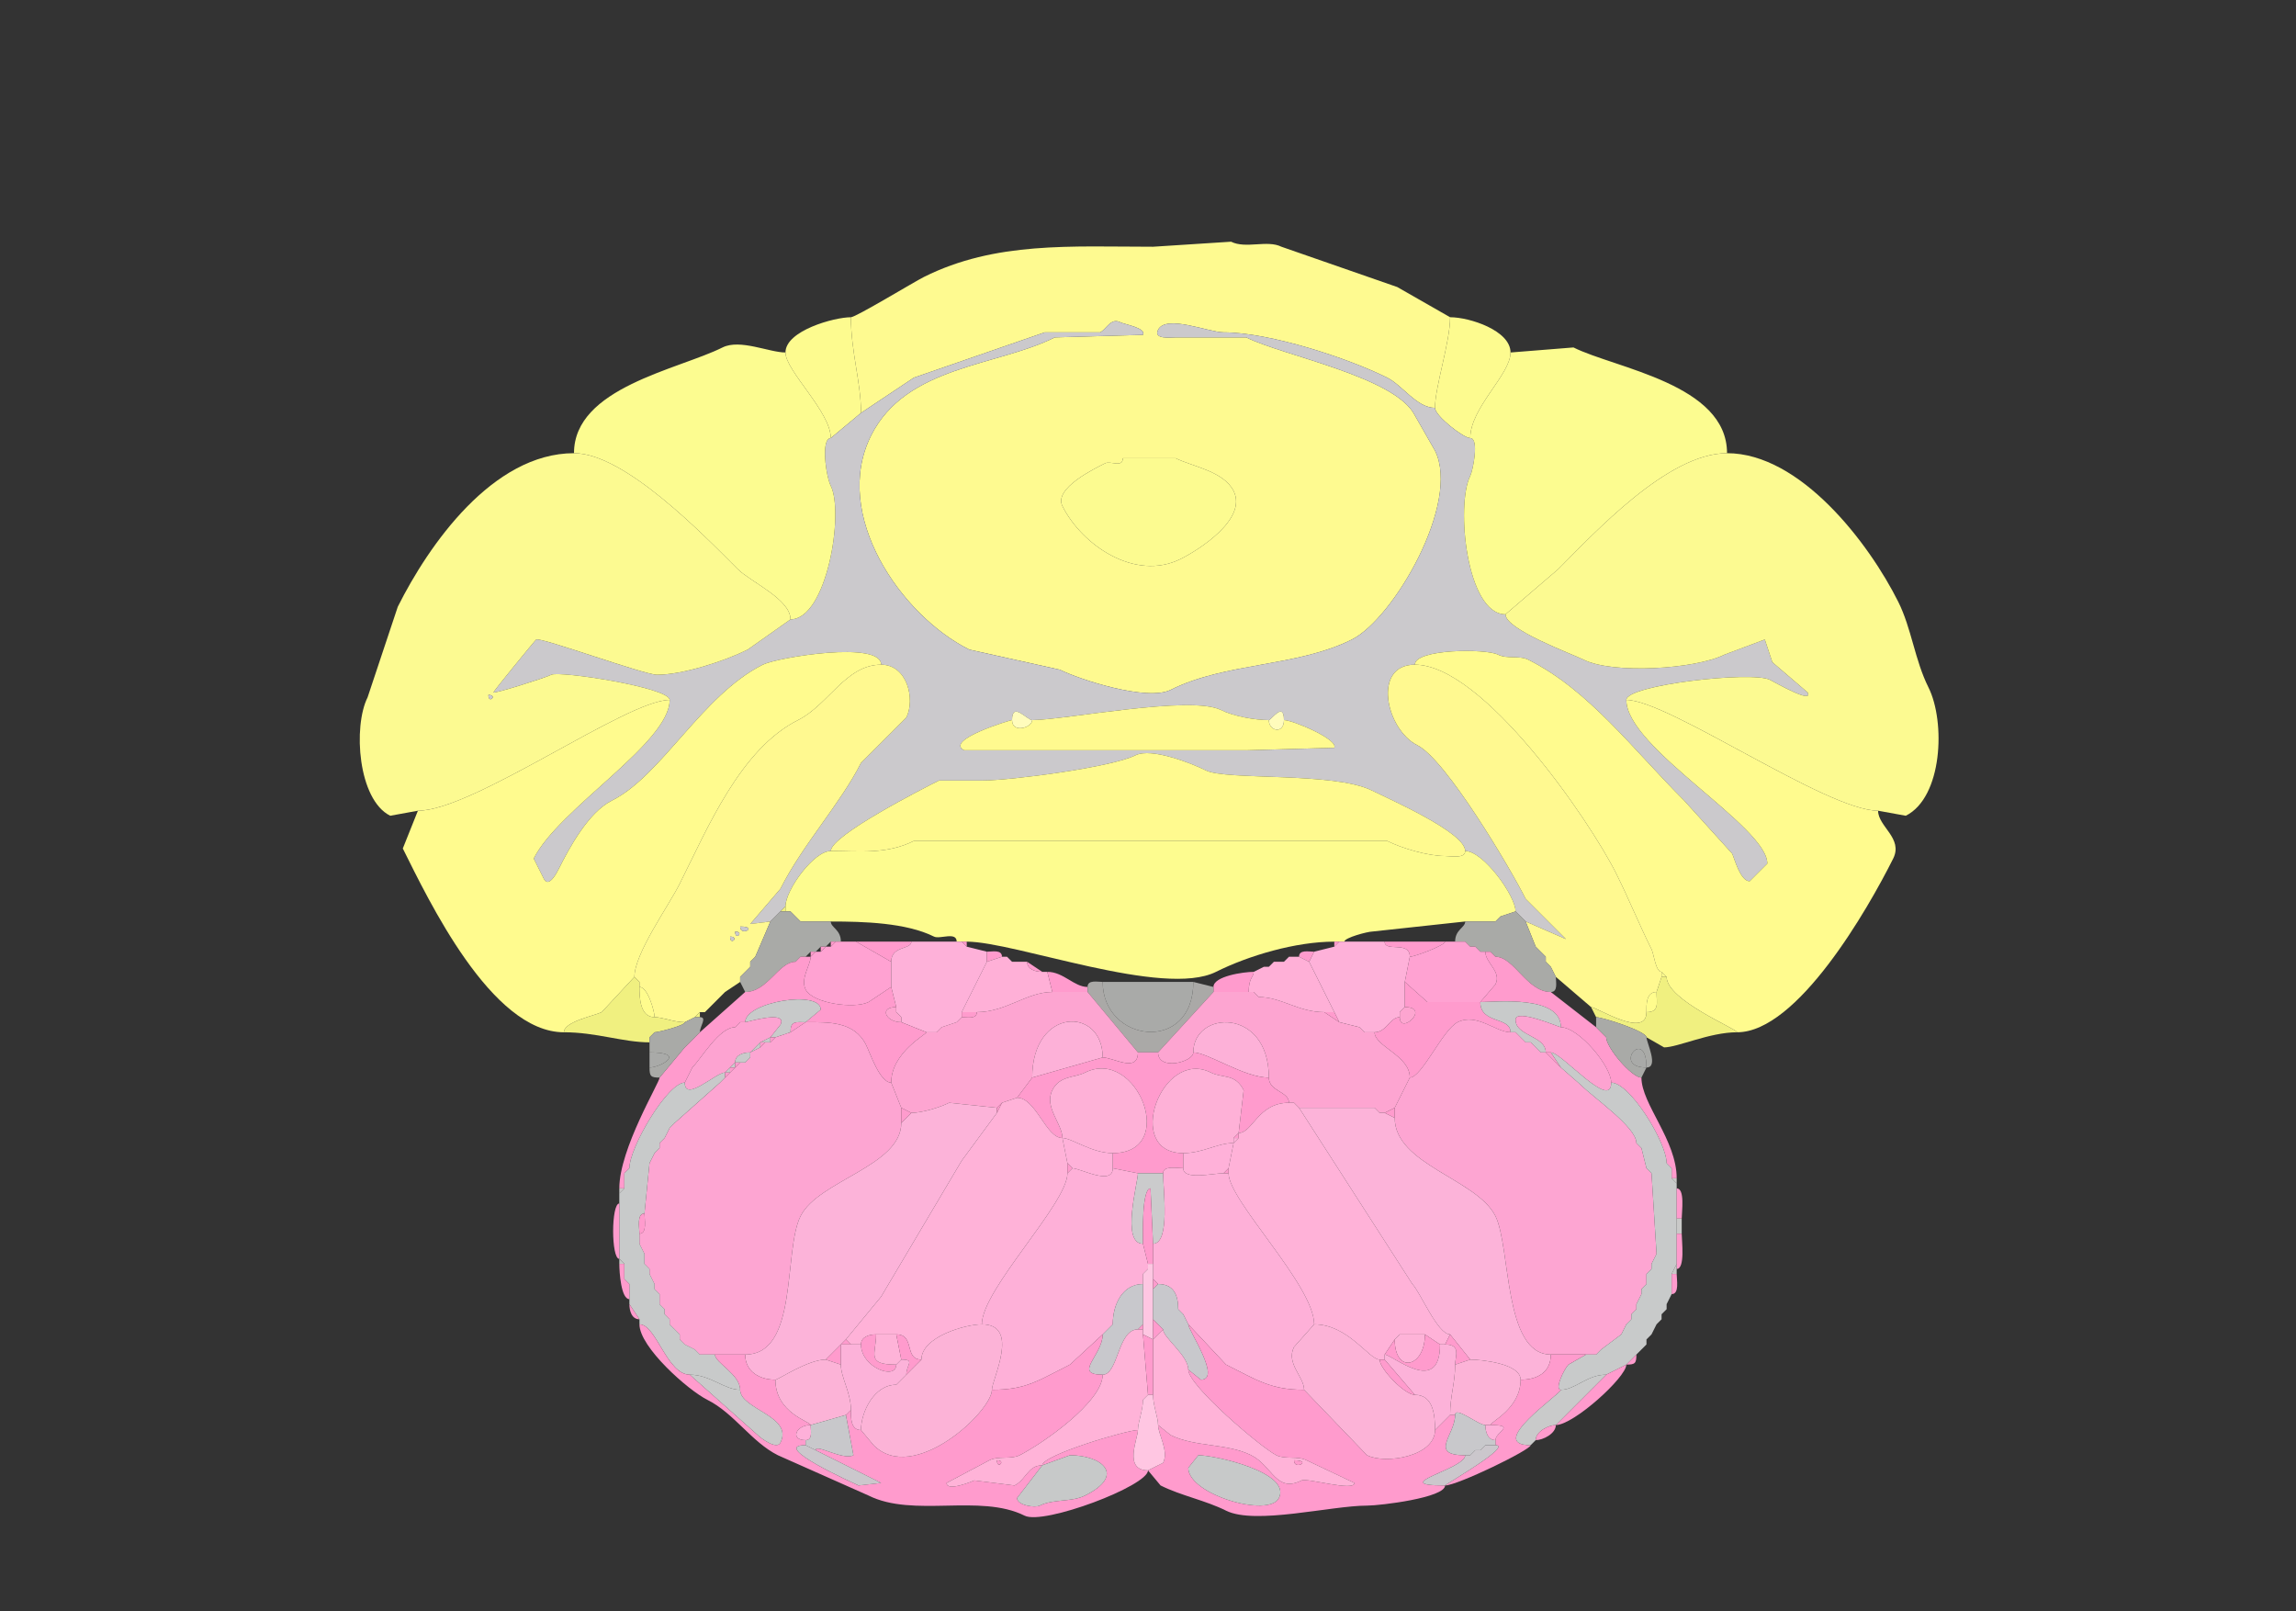 <svg xmlns="http://www.w3.org/2000/svg" viewBox="0 0 456 320"><rect x="0" y="0" width="456" height="320" fill="#333333" stroke="none"/><path fill="#FEFA90" id="DEC" fill-rule="evenodd" d="M223 91c0 1.951-2.454.477-3.5 1-2.059 1.03-10.263 4.974-8.5 8.5 3.87 7.74 14.435 15.033 23.5 10.5 3.489-1.745 13.308-7.884 10.5-13.5-1.966-3.933-8.233-4.867-11.5-6.5H223m62-10c-3.616 0-6.423-4.462-9.5-6-7.762-3.881-23.394-9-32.5-9-2.93 0-11.437-3.625-13-.5-.983 1.965 2.589 1.5 3.5 1.5h14c7.3 3.65 29.667 7.834 33.5 15.5l4 7c5.151 10.303-8.234 33.367-16.5 37.5-11 5.5-25.016 4.508-36 10-4.675 2.338-18.154-2.077-22-4l-18-4c-13.609-6.804-27.354-26.793-19.5-42.5 6.946-13.892 24.958-13.729 36.5-19.5l17.5-.5c.69-1.38-3.614-2.057-4.5-2.5-1.905-.953-2.717 1.359-4 2h-11l-26 9-10.5 7c0-6.192-2-12.044-2-19 .973 0 12.55-7.025 14.5-8 14.169-7.084 29.221-6 45.5-6l15.5-1c2.922 1.461 7.188-.406 10 1l23 8 10.5 6c0 4.998-3 13.758-3 18Z"/><path fill="#FDFB8F" id="SIM" d="m171 82-6 5c0-5.23-9-13.363-9-17 0-4.334 9.688-7 13-7 0 6.956 2 12.808 2 19ZM285 81c0 1.59 5.662 6 7 6 0-6.072 8-12.587 8-17 0-4.352-8.103-7-12-7 0 4.998-3 13.758-3 18Z"/><path fill="#CBC9CC" id="arb" fill-rule="evenodd" d="m301 181 2 2 8 3.5-8-8c-3.161-6.322-15.872-27.686-21.5-30.5-6.259-3.13-9.009-16-.5-16 0-3.147 14.082-3.209 16.5-2 1.839.92 4.266.133 6 1 12.029 6.014 20.645 17.645 31 28l9.5 10.5c.491.983 1.615 5.5 3.5 5.5l3.5-3.5c0-7.447-28-22.931-28-32.5 0-2.993 24.95-5.775 28.5-4 1.006.503 8.719 4.938 7.5 2.5l-7-6-1.5-4.5-8 3c-5.82 2.91-22.195 3.903-28 1-2.251-1.126-15.5-5.968-15.5-9-7.742 0-9.904-21.691-7-27.5.548-1.096 1.818-7.5 0-7.5-1.338 0-7-4.41-7-6-3.616 0-6.423-4.462-9.5-6-7.762-3.881-23.394-9-32.5-9-2.93 0-11.437-3.625-13-.5-.983 1.965 2.589 1.5 3.5 1.5h14c7.3 3.65 29.667 7.834 33.5 15.5l4 7c5.151 10.303-8.234 33.367-16.5 37.5-11 5.5-25.016 4.508-36 10-4.675 2.338-18.154-2.077-22-4l-18-4c-13.609-6.804-27.354-26.793-19.5-42.5 6.946-13.892 24.958-13.729 36.5-19.5l17.5-.5c.69-1.38-3.614-2.057-4.5-2.5-1.905-.953-2.717 1.359-4 2h-11l-26 9-10.5 7-6 5c-2.008 0-.971 7.558 0 9.5 2.663 5.326-.775 26.5-8 26.5l-8.5 6c-4.507 2.254-12.852 5-18 5-2.59 0-23.032-7.484-24-7-.181.091-8.5 10.268-8.5 10.5 0 .354 10.191-2.845 11.5-3.5 1.646-.823 23.5 2.543 23.5 5 0 8.571-22.019 21.537-27 31.5l2 4c.996 1.991 2.656-1.312 3-2 2.048-4.096 5.867-11.184 10.5-13.5 9.968-4.984 17.916-20.958 30-27 2.931-1.465 23.5-4.828 23.5 0 5.195 0 6.813 6.874 5 10.5l-9 9c-3.957 7.913-11.682 16.364-16 25l-6 7 4-.5 2-2 1-1c0-3.252 5.612-11 9-11 0-3.092 18.497-12.499 21.5-14h8.5c5.832 0 25.759-2.629 30.5-5 3.228-1.614 11.407 1.703 14 3 4.032 2.016 25.498.249 33 4 3.396 1.698 18.5 8.297 18.5 12 3.581 0 10 8.888 10 12m-49-38c.476 0 3-3.803 3 0 1.73 0 10.833 3.834 10 5.5l-17.5.5h-56c-4.033-2.016 9.144-6 9.5-6 0-3.781 2.995 0 4 0 6.41 0 31.479-5.01 37.5-2 2.451 1.225 6.684 2 9.5 2Z"/><path fill="#FCFC90" id="ANcr1" d="M114 90c10.068 0 25.692 16.192 32.5 23 2.559 2.559 10.5 5.994 10.5 10 7.225 0 10.663-21.174 8-26.5-.971-1.942-2.008-9.5 0-9.5 0-5.23-9-13.363-9-17-3.202 0-9.03-2.735-12.5-1-8.807 4.403-29.5 7.97-29.5 21ZM343 90c-11.765 0-26.297 15.797-33.5 23l-10.5 9c-7.742 0-9.904-21.691-7-27.5.548-1.096 1.818-7.5 0-7.5 0-6.072 8-12.587 8-17l12.5-1c8.299 4.15 30.5 7.262 30.5 21Z"/><path fill="#FCFA91" id="ANcr2" fill-rule="evenodd" d="M97 138c0 1.93 1.93 0 0 0m36 1c-8.568 0-38.946 22-50 22l-5.5 1c-6.425-3.213-7.394-17.713-4.5-23.5l6-18C85.141 108.217 97.852 90 114 90c10.068 0 25.692 16.192 32.5 23 2.559 2.559 10.5 5.994 10.5 10l-8.5 6c-4.507 2.254-12.852 5-18 5-2.59 0-23.032-7.484-24-7-.181.091-8.5 10.268-8.5 10.5 0 .354 10.191-2.845 11.5-3.5 1.646-.823 23.5 2.543 23.5 5Z"/><path fill="#FCFA91" id="ANcr2" d="M323 139c8.322 0 39.766 22 50 22l5.5 1c7.309-3.654 7.927-18.647 4.5-25.5-2.706-5.412-3.353-11.705-6-17-5.841-11.682-19.442-29.5-34-29.5-11.765 0-26.297 15.797-33.5 23l-10.5 9c0 3.032 13.249 7.874 15.5 9 5.805 2.903 22.18 1.91 28-1l8-3 1.5 4.5 7 6c1.219 2.438-6.494-1.997-7.5-2.5-3.55-1.775-28.5 1.007-28.5 4Z"/><path fill="#FCFB90" id="CUL4, 5" d="M223 91c0 1.951-2.454.477-3.5 1-2.059 1.03-10.263 4.974-8.5 8.5 3.87 7.74 14.435 15.033 23.5 10.5 3.489-1.745 13.308-7.884 10.5-13.5-1.966-3.933-8.233-4.867-11.5-6.5H223Z"/><path fill="#FFFB8E" id="PRM" d="m126 194-6.5 7c-1.456.728-7.5 1.87-7.5 4-14.459 0-26.977-26.455-32-36.5l3-7.5c11.054 0 41.432-22 50-22 0 8.571-22.019 21.537-27 31.5l2 4c.996 1.991 2.656-1.312 3-2 2.048-4.096 5.867-11.184 10.5-13.5 9.968-4.984 17.916-20.958 30-27 2.931-1.465 23.5-4.828 23.5 0-7.025 0-10.454 7.977-16.5 11-11.449 5.724-18.023 21.546-23.5 32.5-2.169 4.337-9 13.869-9 18.5ZM331 194c0 4.637 14 10.325 14 11 11.979 0 26.009-24.517 31-34.5 2.022-4.045-3-6.348-3-9.5-10.234 0-41.678-22-50-22 0 9.569 28 25.053 28 32.5l-3.5 3.5c-1.885 0-3.009-4.517-3.5-5.5l-9.5-10.5c-10.355-10.355-18.971-21.986-31-28-1.734-.867-4.161-.08-6-1-2.418-1.209-16.5-1.147-16.5 2 13.427 0 34.583 30.665 40 41.5 2.452 4.904 4.571 10.142 7 15 .465.93.817 4.5 2 4.5l1 1Z"/><path fill="#FFF990" id="COPY" fill-rule="evenodd" d="M145 186c0 1.93 1.93 0 0 0m1-1c0 1.93 1.93 0 0 0m1-1c0 2.091 3.746 0 0 0m-9 18-2 1c-2.124 0-4.436-1-6-1 0-1.146-1.339-6-3-6v-1l-1-1c0-4.631 6.831-14.163 9-18.5 5.477-10.954 12.051-26.776 23.5-32.5 6.046-3.023 9.475-11 16.5-11 5.195 0 6.813 6.874 5 10.5l-9 9c-3.957 7.913-11.682 16.364-16 25l-6 7 4-.5-3 7-1 1v1l-1 1-1 1v1l-3 2-1 1-2 2-1 1h-1l-1 1Z"/><path fill="#FFF990" id="COPY" d="M316 200c1.089 0 11 6.368 11 1 0-1.465-.109-4 2-4l1-3v-1c-1.183 0-1.535-3.57-2-4.5-2.429-4.858-4.548-10.096-7-15-5.417-10.835-26.573-41.5-40-41.5-8.509 0-5.759 12.87.5 16 5.628 2.814 18.339 24.178 21.5 30.5l8 8-8-3.5 2 5 2 2v1l1 1 1 2 7 6Z"/><path fill="#CBC9CC" id="arb" d="M97 138c0 1.93 1.93 0 0 0Z"/><path fill="#FFFCBC" id="FN" d="M201 143c0 2.711 4 1.509 4 0-1.005 0-4-3.781-4 0Z"/><path fill="#FFFA8F" id="UVU" d="M252 143c0 2.197 3 2.868 3 0 1.73 0 10.833 3.834 10 5.5l-17.5.5h-56c-4.033-2.016 9.144-6 9.5-6 0 2.711 4 1.509 4 0 6.41 0 31.479-5.01 37.5-2 2.451 1.225 6.684 2 9.5 2Z"/><path fill="#FFFCBC" id="FN" d="M252 143c.476 0 3-3.803 3 0 0 2.868-3 2.197-3 0Z"/><path fill="#FFFA8F" id="UVU" d="M165 169c5.561 0 11.027.737 16.5-2h94c2.945 1.473 8.122 3 11.5 3 1.145 0 4 .579 4-1 0-3.703-15.104-10.302-18.5-12-7.502-3.751-28.968-1.984-33-4-2.593-1.297-10.772-4.614-14-3-4.741 2.371-24.668 5-30.5 5h-8.5c-3.003 1.501-21.5 10.908-21.5 14Z"/><path fill="#FDFC8F" id="NOD" d="M266 187h1c0-.787 4.678-2 5.5-2l18.5-2h6l1-1 3-1c0-3.112-6.419-12-10-12 0 1.579-2.855 1-4 1-3.378 0-8.555-1.527-11.5-3h-94c-5.473 2.737-10.939 2-16.5 2-3.388 0-9 7.748-9 11v1h1l1 1 1 1h6c6.549 0 14.993.246 20.5 3 1.147.574 4.5-1.064 4.5 1h2c9.637 0 39.061 11.22 49.5 6 6.474-3.237 15.859-6 23.5-6h1Z"/><path fill="#F0F080" id="CB" d="M155 181h1v-1l-1 1Z"/><path fill="#A9AAA7" id="V4r" d="m147 195 1 2c4.466 0 6.629-6 10-6l1-1h1l1-1h1l1-1h1l1-1h2c0-2.424-2-2.76-2-4h-6l-1-1-1-1h-2l-2 2-3 7-1 1v1l-1 1-1 1v1Z"/><path fill="#F0F080" id="CB" d="m157 181 1 1-1-1Z"/><path fill="#A9AAA7" id="V4r" d="M309 194c0 1.048.473 3-1 3-4.747 0-7.276-7-11-7l-1-1h-2l-1-1h-1l-1-1h-2c0-2.424 2-2.76 2-4h6l1-1 3-1 2 2 2 5 2 2v1l1 1 1 2Z"/><path fill="#CBC9CC" id="arb" d="M147 184c0 2.091 3.746 0 0 0ZM146 185c0 1.93 1.93 0 0 0ZM145 186c0 1.93 1.93 0 0 0Z"/><path fill="#FF9BCD" id="MY" d="m166 187-1 1v-1h1Z"/><path fill="#FFA2D2" id="ECU" d="M177 191v5l-4.5 3c-2.809 1.404-11.109.283-12.5-2.5-1.081-2.161 1-4.894 1-6.5l1-1h1l1-1h1l1-1h4l7 4Z"/><path fill="#FF9BCD" id="MY" d="M181 187c0 1.648-4 .756-4 4l-7-4h11Z"/><path fill="#FEB1D9" id="SPIV" d="M184 205h2l1-1 3-1 1-1v-1l5-10v-2l-4-1-1-1h-10c0 1.648-4 .756-4 4v5l1 4v1l1 1v1l5 2Z"/><path fill="#FF9BCD" id="MY" d="M192 187v1l-1-1h1ZM266 187l-1 1v-1h1Z"/><path fill="#FEB1D9" id="SPIV" d="M271 205h2c2.364 0 3.053-3 5-3v-1l1-1v-5l1-5c0-3.232-5-.827-5-3h-9l-1 1-4 1-1 2 5 10 1 2 4 1 1 1Z"/><path fill="#FF9BCD" id="MY" d="M287 187c0 .733-6.022 3-7 3 0-3.232-5-.827-5-3h12Z"/><path fill="#FFA2D2" id="ECU" d="m279 195 4.5 4H294l3-3.5c1.29-2.579-2-4.232-2-6.5h-1l-1-1h-1l-1-1h-4c0 .733-6.022 3-7 3l-1 5Z"/><path fill="#FF9BCD" id="MY" d="m164 188-1 1v-1h1ZM162 189l-1 1v-1h1ZM199 190l-3 1v-2c1.048 0 3-.473 3 1ZM258 190l2 1 1-2c-1.048 0-3-.473-3 1ZM332 234h1c0-7.584-7-14.742-7-20-1.929 0-7-5.971-7-8l-1-1-1-1-9-7c-4.747 0-7.276-7-11-7l-1-1h-1c0 2.268 3.29 3.921 2 6.5l-3 3.5c3.111 0 16-1.431 16 5 3.519 0 10 7.722 10 11 3.723 0 11 11.878 11 16l1 1v2ZM123 236h1v-3l1-1c0-4.151 7.585-17 11-17l1.5-3c1.793-1.793 5.34-8 8.5-8l1-1h1c0-4.034 15-6.471 15-2.5l-3 2.5c4.482 0 9.632-.237 12 4.5.772 1.544 2.732 7.5 5 7.5 0-5.972 7-9.59 7-10l-5-2c-3.044 0-4.513-3-1-3l-1-4-4.5 3c-2.809 1.404-11.109.283-12.5-2.5-1.081-2.161 1-4.894 1-6.5h-2l-1 1c-3.371 0-5.534 6-10 6l-9 8-1 1-1 1-1 1-5 6c0 .973-8 14.137-8 22Z"/><path fill="#FFB0D7" id="MV" d="M191 201h3c5.775 0 9.945-4 15-4l-1-4h-1c-1.238 0-3-.423-3-2h-3l-1-1h-1l-3 1-5 10Z"/><path fill="#FF9BCD" id="MY" d="m200 190 1 1-1-1ZM256 190l-1 1 1-1Z"/><path fill="#FFB0D7" id="MV" d="M263 201h2l-5-10-2-1h-2l-1 1h-2l-1 1h-1l-2 1c0 1.046-1 1.122-1 4h1l1 1c4.484 0 7.836 3 13 3Z"/><path fill="#FF9BCD" id="MY" d="m204 191 3 2c-1.238 0-3-.423-3-2ZM253 191l-1 1 1-1ZM251 192l-2 1 2-1ZM209 197h7v-1c-2.7 0-4.762-3-8-3l1 4ZM241 197h7c0-2.878 1-2.954 1-4-1.93 0-8 .84-8 3v1Z"/><path fill="#FFFC8D" id="PFL" d="M330 194h1l-1-1v1Z"/><path fill="#F0F080" id="CB" d="M129 206v1c-5.251 0-10.54-2-17-2 0-2.13 6.044-3.272 7.5-4l6.5-7 1 1v1c0 1.999.067 6 3 6 1.564 0 3.876 1 6 1 0 .675-5.294 2-6 2l-1 1Z"/><path fill="#FFFC8D" id="PFL" d="m126 194 1 1-1-1Z"/><path fill="#F0F080" id="CB" d="M345 205c-5.492 0-11.794 3-14.5 3l-3.5-2c0-1.195-8.715-4-10-4l-1-2c1.089 0 11 6.368 11 1 2.641 0 2-1.823 2-4l1-3h1c0 4.637 14 10.325 14 11Z"/><path fill="#AAA9A7" id="V4" d="M226 209h4l11-12v-1l-4-1c0 14.354-18 12.093-18 0-1.048 0-3-.473-3 1v1l10 12Z"/><path fill="#A9AAA8" id="chpl" d="M219 195h18c0 14.354-18 12.093-18 0Z"/><path fill="#FF9BCD" id="MY" d="M300 205c-2.926 0-6.701-3.9-10.5-2-2.992 1.496-7.106 11-9.5 11 0-4.384-7-6.191-7-9 2.364 0 3.053-3 5-3 0 3.689 6.244-2 1-2v-5l4.5 4H294c0 4.379 6 2.861 6 6Z"/><path fill="#FFFC8D" id="PFL" d="M127 196c1.661 0 3 4.854 3 6-2.933 0-3-4.001-3-6Z"/><path fill="#F0F080" id="CB" d="m144 197-1 1 1-1Z"/><path fill="#FDA5D1" id="NTS" d="m198 220-9.5-1c-1.892.946-5.372 2-7.5 2l-2-1-2-5c0-5.972 7-9.59 7-10h2l1-1 3-1 1-1c1.048 0 3 .473 3-1 5.775 0 9.945-4 15-4h7l10 12c0 4.132-4.907 1-7 1 0-10.157-14-10.021-14 4l-3 4-3 1-1 1ZM274 221h1l2-1 3-6c0-4.384-7-6.191-7-9h-2l-1-1-4-1-3-2c-5.164 0-8.516-3-13-3l-1-1h-8l-11 12c0 3.722 7 1.922 7 0 0-8.356 15-9.036 15 5 0 2.741 4 2.75 4 5h1l1 1h15l1 1Z"/><path fill="#FF9BCD" id="MY" d="m249 197 1 1-1-1Z"/><path fill="#FFFC8D" id="PFL" d="M329 197c-2.109 0-2 2.535-2 4 2.641 0 2-1.823 2-4Z"/><path fill="#C8CACA" id="sptV" d="M153 206h1l3-1c0-2.293.997-2 3-2l3-2.5c0-3.971-15-1.534-15 2.5.356 0 8.5-2.5 7 .5l-2 2.5ZM306 209h1c0-3.319-6-3.226-6-6.5 0-2.279 8.662 1.5 9 1.5 0-6.431-12.889-5-16-5 0 4.379 6 2.861 6 6h1l2 2h1l2 2Z"/><path fill="#F0F080" id="CB" d="m141 200-1 1 1-1Z"/><path fill="#FDA5D0" id="CU" d="M179 202v1c-3.044 0-4.513-3-1-3v1l1 1Z"/><path fill="#FF9BCD" id="MY" d="m279 200-1 1 1-1Z"/><path fill="#FDA5D0" id="CU" d="M278 201v1c0 3.689 6.244-2 1-2l-1 1Z"/><path fill="#F0F080" id="CB" d="M138 202h1v-1l-1 1Z"/><path fill="#FF9BCD" id="MY" d="m178 201 1 1-1-1ZM194 201c0 1.473-1.952 1-3 1v-1h3ZM265 201l1 2-3-2h2Z"/><path fill="#F0F080" id="CB" d="m138 202-2 1 2-1Z"/><path fill="#A9AAA7" id="V4r" d="M129 212c0 1.747.253 2 2 2l5-6 1-1 1-1 1-1c0-1.238 1.514-3 0-3h-1l-2 1c0 .675-5.294 2-6 2l-1 1v3c7.561 0 2.13 3 0 3Z"/><path fill="#FDA3D1" id="Pa5" d="M144 213c-1.822 0-8 6.02-8 2l1.5-3c1.793-1.793 5.34-8 8.5-8l1-1h1c.356 0 8.5-2.5 7 .5l-2 2.5-2 1-2 2c-1.238 0-3 .423-3 2l-1 1-1 1Z"/><path fill="#FF9BCD" id="MY" d="m191 202-1 1 1-1Z"/><path fill="#FDA3D1" id="Pa5" d="M308 209c2.149 0 12 11.632 12 6 0-3.278-6.481-11-10-11-.338 0-9-3.779-9-1.5 0 3.274 6 3.181 6 6.5h1Z"/><path fill="#A9AAA7" id="V4r" fill-rule="evenodd" d="m327 212-1 2c-1.929 0-7-5.971-7-8l-1-1-1-1v-2c1.285 0 10 2.805 10 4 0 .986 2.515 6 0 6m0 0c0-8.315-7.014 0 0 0Z"/><path fill="#C8CACA" id="sptV" d="m147 203-1 1 1-1Z"/><path fill="#FF9BCD" id="MY" d="M160 203c-2.003 0-3-.293-3 2l3-2Z"/><path fill="#FDA5D2" id="SPVI" d="M142 269h6c10.664 0 7.518-20.537 11-27.5 3.536-7.071 20-9.93 20-18.5v-3l-2-5c-2.268 0-4.228-5.956-5-7.5-2.368-4.737-7.518-4.5-12-4.5l-3 2-3 1-1 1h-1l-1 1-2 1v1l-1 1h-1l-1 1-1 1-1 1-1 1-9 8-1 1-1 2-1 1v1l-1 1-1 2-1 10c0 1.145.579 4-1 4v2l1 2v2l1 1v1l1 2v1l1 1v2l1 1v1l1 1v1l2 2v1l1 1 2 1 1 1h3Z"/><path fill="#FDB1D8" id="DMX" d="m219 210-14 4c0-14.021 14-14.157 14-4ZM237 209c2.848 0 10.082 5 15 5 0-14.036-15-13.356-15-5Z"/><path fill="#FDA5D2" id="SPVI" d="M315 269h2l1-1 4-3 1-2 1-1v-1l1-1v-1l1-2v-1l1-1v-2l1-1v-1l1-2-1-16-1-1-1-4-1-1c0-3.149-8.422-8.922-11-11.5l-4-3.5-3-3h-1l-2-2h-1l-2-2h-1c-2.926 0-6.701-3.9-10.5-2-2.992 1.496-7.106 11-9.5 11l-3 6v2c0 9.273 16.312 12.124 20 19.5 3.064 6.128 1.574 27.5 11 27.5h7Z"/><path fill="#FF9BCD" id="MY" d="m187 204-1 1 1-1ZM270 204l1 1-1-1ZM301 205l2 2-2-2Z"/><path fill="#C8CACA" id="sptV" d="M152 207h1v-1l-2 1h1Z"/><path fill="#FF9BCD" id="MY" d="m154 206-1 1v-1h1Z"/><path fill="#C8CACA" id="sptV" d="m151 208-2 1 2-2v1Z"/><path fill="#FF9BCD" id="MY" d="m152 207-1 1v-1h1ZM304 207l2 2-2-2Z"/><path fill="#A9AAA8" id="chpl" d="M129 209c7.561 0 2.13 3 0 3v-3ZM327 212c0-8.315-7.014 0 0 0Z"/><path fill="#C8CACA" id="sptV" d="M147 211h1l1-1v-1c-1.238 0-3 .423-3 2h1Z"/><path fill="#FF9BCD" id="MY" d="M226 233h5c0-1.579 2.855-1 4-1v-3c-11.89 0-4.33-20.915 5.5-16 2.352 1.176 4.827.154 6.5 3.5l-1 8.5c2.78 0 3.836-6 10-6 0-2.25-4-2.259-4-5-4.918 0-12.152-5-15-5 0 1.922-7 3.722-7 0h-4c0 4.132-4.907 1-7 1l-14 4-3 4c3.721 0 5.733 8 9 8 0-2.839-3.69-6.121-2-9.5 1.457-2.915 4.336-2.418 6.5-3.5 10.328-5.164 18.658 16 5.5 16v3l5 1ZM308 209l2 3-3-3h1Z"/><path fill="#C8CACA" id="sptV" d="M319 273c-3.817 0-6.124 3-9 3-1.355 0 .647-4.147 1.5-5l3.5-2h2l1-1 4-3 1-2 1-1v-1l1-1v-1l1-2v-1l1-1v-2l1-1v-1l1-2-1-16-1-1-1-4-1-1c0-3.149-8.422-8.922-11-11.5l-4-3.5-2-3c2.149 0 12 11.632 12 6 3.723 0 11 11.878 11 16l1 1v2l1 1v16l-1 2v4l-1 2v1l-1 1v1l-1 1-1 2-1 1v1l-1 1-1 1-2 2-4 2Z"/><path fill="#FF9BCD" id="MY" d="m149 210-1 1 1-1Z"/><path fill="#C8CACA" id="sptV" d="M145 212h1v-1l-1 1Z"/><path fill="#FF9BCD" id="MY" d="m147 211-1 1v-1h1Z"/><path fill="#C8CACA" id="sptV" d="M144 213h1v-1l-1 1Z"/><path fill="#FF9BCD" id="MY" d="m146 212-1 1v-1h1Z"/><path fill="#FEB1D7" id="XII" d="M211 226c1.863 0 5.792 3 10 3 13.158 0 4.828-21.164-5.5-16-2.164 1.082-5.043.585-6.5 3.5-1.69 3.379 2 6.661 2 9.5Z"/><path fill="#FEB1D7" id="XII" d="M245 227c-3.255 0-6.058 2-10 2-11.89 0-4.33-20.915 5.5-16 2.352 1.176 4.827.154 6.5 3.5l-1 8.5-1 1v1Z"/><path fill="#C8CACA" id="sptV" d="M137 273c4.052 0 6.866 3 10 3 0-3.079-5-5.353-5-7h-3l-1-1-2-1-1-1v-1l-2-2v-1l-1-1v-1l-1-1v-2l-1-1v-1l-1-2v-1l-1-1v-2l-1-2v-2c0-1.145-.579-4 1-4l1-10 1-2 1-1v-1l1-1 1-2 1-1 9-8 1-1v-1c-1.822 0-8 6.02-8 2-3.415 0-11 12.849-11 17l-1 1v3l-1 1v13l1 1v3l1 1v4l2 3v1c3.333 0 5.454 10 10 10Z"/><path fill="#FF9BCD" id="MY" d="m145 213-1 1v-1h1ZM144 214l-1 1 1-1Z"/><path fill="#FFB2D8" id="IRN" d="M169 267h2c0-1.577 1.762-2 3-2h4c3.806 0 1.482 5 5 5 0-4.516 8.721-7 12-7 0-6.971 17-23.971 17-30v-2l-1-5c-3.267 0-5.279-8-9-8l-3 1-1 2-7 9.5-16 27-7 8.5 1 1ZM274 270h1v-1l2-3 1-1h5l3 2h1l1-2c-2.496 0-5.951-8.451-7.5-10L258 220l-1-1h-1c-6.164 0-7.22 6-10 6v1l-1 1-1 5v1c0 5.478 17 22.256 17 30 6.754 0 10.888 7 13 7Z"/><path fill="#FCB3D9" id="PARN" d="M164 270c-3.533 0-9.443 4-10 4-3.201 0-6-1.646-6-5 10.664 0 7.518-20.537 11-27.5 3.536-7.071 20-9.93 20-18.5l2-2c2.128 0 5.608-1.054 7.5-2l9.5 1v1l-7 9.5-16 27-7 8.5-1 1-3 3Z"/><path fill="#FF9BCD" id="MY" d="M198 220v1l1-2-1 1ZM257 219l1 1-1-1Z"/><path fill="#FCB3D9" id="PARN" d="M292 270c2.142 0 10 .777 10 4 3.313 0 6-1.457 6-5-9.426 0-7.936-21.372-11-27.5-3.688-7.376-20-10.227-20-19.5l-2-1h-1l-1-1h-15l22.5 35c1.549 1.549 5.004 10 7.5 10l4 5Z"/><path fill="#FF9BCD" id="MY" d="m181 221-2 2v-3l2 1ZM273 220l1 1-1-1ZM275 221l2 1v-2l-2 1ZM134 223l-1 1 1-1ZM245 226h1v-1l-1 1ZM132 226l-1 1 1-1Z"/><path fill="#FFB1D9" id="NR" d="M213 232c1.52 0 8 3.545 8 0v-3c-4.208 0-8.137-3-10-3l1 5 1 1ZM246 226l-1 1v-1h1ZM244 232l-1 1c-2.152 0-8 1.434-8-1v-3c3.942 0 6.745-2 10-2l-1 5Z"/><path fill="#FF9BCD" id="MY" d="m325 227 1 1-1-1ZM131 228l-1 1 1-1ZM130 229l-1 2 1-2ZM213 232l-1 1v-2l1 1Z"/><path fill="#C9C9C8" id="icp" d="m331 231 1 1-1-1ZM125 232l-1 1 1-1Z"/><path fill="#FEB0D8" id="GRN" d="m219 265-6.5 6c-6.38 3.19-8.678 5-15.5 5 0-2.064 5.697-13-2-13 0-6.971 17-23.971 17-30l1-1c1.52 0 8 3.545 8 0l5 1c0 1.806-3.436 14 1 14l1 4v1l-1 1v2c-3.974 0-6 3.916-6 8l-1 1-1 1Z"/><path fill="#CBCBCC" id="mlf" d="M227 247c0-1.618-.271-11 1.5-11l.5 11c3.464 0 2-10.85 2-14h-5c0 1.806-3.436 14 1 14Z"/><path fill="#FEB0D8" id="GRN" d="m261 263-4 4.5c-1.646 3.292 2 5.883 2 8.5-6.619 0-9.274-1.887-15.5-5l-7.5-8-1-2-1-1c0-2.985-1.021-5-4-5l-1-1v-7c3.464 0 2-10.85 2-14 0-1.579 2.855-1 4-1 0 2.434 5.848 1 8 1h1c0 5.478 17 22.256 17 30Z"/><path fill="#FF9BCD" id="MY" d="M243 233h1v-1l-1 1ZM327 232l1 1-1-1Z"/><path fill="#C9C9C8" id="icp" d="M333 234v1l-1-1h1ZM124 236l-1 1v-1h1Z"/><path fill="#FF9BCD" id="MY" d="M228 251h1v-4l-.5-11c-1.771 0-1.5 9.382-1.5 11l1 4ZM333 242h1c0-1.321.684-6-1-6v6ZM123 239c-1.634 0-1.634 11 0 11v-11ZM128 241c-1.579 0-1 2.855-1 4 1.579 0 1-2.855 1-4Z"/><path fill="#C9C9C8" id="icp" d="M333 245h1v-3h-1v3Z"/><path fill="#FF9BCD" id="MY" d="M333 251v1c1.714 0 1-5.594 1-7h-1v6ZM127 247l1 2-1-2ZM329 249l-1 2 1-2Z"/><path fill="#C9C9C8" id="icp" d="M123 251h1l-1-1v1Z"/><path fill="#FF9BCD" id="MY" d="M125 255v3c-1.663 0-2-5.407-2-7h1v3l1 1ZM128 251l1 1-1-1Z"/><path fill="#FEC6E2" id="RO" d="m227 265 2 1v-15h-1v1l-1 1v12Z"/><path fill="#C9C9C8" id="icp" d="M332 253h1v-2l-1 2Z"/><path fill="#FF9BCD" id="MY" d="m228 252-1 1 1-1ZM328 252l-1 1 1-1ZM129 253l1 2-1-2ZM333 253c0 1.145.579 4-1 4v-4h1Z"/><path fill="#C9C9C8" id="icp" d="m124 254 1 1-1-1Z"/><path fill="#FF9BCD" id="MY" d="m230 255-1 1v-2l1 1Z"/><path fill="#C8C8CC" id="tspc" d="M219 265c0 4.128-6.023 8 0 8 3.116 0 2.961-9 7-9l1-1v-8c-3.974 0-6 3.916-6 8l-1 1-1 1ZM231 264c0 1.633 5 5.176 5 8l2.5 2c4.212 0-2.5-9.831-2.5-11l-1-2-1-1c0-2.985-1.021-5-4-5l-1 1v6l2 2Z"/><path fill="#FF9BCD" id="MY" d="m327 255-1 1 1-1ZM130 256l1 1-1-1ZM326 257l-1 2 1-2ZM332 257l-1 2 1-2ZM125 259l2 3c-1.577 0-2-1.762-2-3ZM131 259l1 1-1-1ZM234 260l1 1-1-1ZM325 260l-1 1 1-1ZM331 260l-1 1 1-1ZM132 261l1 1-1-1ZM231 264l-2 2v-4l2 2ZM324 262l-1 1 1-1ZM330 262l-1 1 1-1Z"/><path fill="#FF9BCD" id="MY" fill-rule="evenodd" d="m207 291-5 6.5c0 1.435 3.531 1.984 4.5 1.5 2.737-1.369 6.3-.65 9-2 8.22-4.11 3.273-8-3-8l-5.5 2m-47-4c-7.332 0 9.893 7.697 10.5 8l4.5-.5-13-6.5c0-1.355 5.363 2.068 7.5 1l-1.5-8 1-1c0 1.465-.109 4 2 4l2.5 3c7.941 7.941 23.5-6.73 23.5-11 6.822 0 9.12-1.81 15.5-5l6.5-6c0 4.128-6.023 8 0 8 0 5.401-12.03 13.765-16.5 16-1.734.867-4.161.08-6 1l-8.5 4.5c0 1.819 5.197-.348 5.5-.5l8 1c2.303-1.151 2.641-4 5.5-4 0-2.032 16.796-7 19-7 0 1.678-2.955 8 2 8 0 3.086-20.692 10.904-24.5 9-8.864-4.432-22.09.455-31-4l-18-8c-5.225-2.613-8.702-8.351-14-11-3.847-1.923-13.5-10.47-13.5-15 3.333 0 5.454 10 10 10l13.5 12c.68.68 3.773 2.955 4.5 1.5 2.641-5.282-8-6.617-8-10.5 0-3.079-5-5.353-5-7h6c0 3.354 2.799 5 6 5 0 6.66 7 8.314 7 9-2.969 0-4.137 3-1 3v1Z"/><path fill="#FF9BCD" id="MY" d="m133 263 2 2-2-2Z"/><path fill="#FCB3D7" id="LRNm" d="M197 276c0 4.27-15.559 18.941-23.5 11l-2.5-3c0-3.599 2.594-9 7-9l1-1 1-1 3-3c0-4.516 8.721-7 12-7 7.697 0 2 10.936 2 13Z"/><path fill="#FF9BCD" id="MY" d="m221 263-1 1 1-1ZM226 264h1v-1l-1 1Z"/><path fill="#FF9BCD" id="MY" fill-rule="evenodd" d="m238 289-2 2.5c0 5.312 16.012 9.977 18 6 2.552-5.104-12.725-8.5-16-8.5m-10 3 2.5 3c4.077 2.038 8.904 2.952 13 5 5.776 2.888 20.87-1 28-1 2.607 0 15.5-1.563 15.5-4-11.766 0 4-3.207 4-6-7.324 0-2-4.045-2-8h-1l-3 3c0 5.22-9.813 6.843-13.5 5L259 276c-6.619 0-9.274-1.887-15.5-5l-7.5-8c0 1.169 6.712 11 2.5 11l-2.5-2c0 3.164 14.451 15.476 17.5 17 1.734.867 4.161.08 6 1l9.5 4.5c0 1.795-9.395-1.052-10.5-.5-5.097 2.549-5.76-2.88-10-5-4.816-2.408-11.219-1.609-16-4l-2.5-2c0 1.804 2.182 5.136 1 7.5l-3 1.5Z"/><path fill="#FCB3D7" id="LRNm" d="M281 277c3.75 0 4 4.212 4 7 0 5.22-9.813 6.843-13.5 5L259 276c0-2.617-3.646-5.208-2-8.5l4-4.5c6.754 0 10.888 7 13 7 0 1.804 4.954 7 7 7Z"/><path fill="#FF9BCD" id="MY" d="m323 263-1 2 1-2ZM329 263l-1 2 1-2ZM220 264l-1 1 1-1Z"/><path fill="#FFB3D8" id="IO" fill-rule="evenodd" d="M198 290c0 1.93 1.93 0 0 0m28-6c-2.204 0-19 4.968-19 7-2.859 0-3.197 2.849-5.5 4l-8-1c-.303.152-5.5 2.319-5.5.5l8.5-4.5c1.839-.92 4.266-.133 6-1 4.47-2.235 16.5-10.599 16.5-16 3.116 0 2.961-9 7-9h1v1l1 12-1 1c0 2.124-1 4.436-1 6ZM257 290c0 2.091 3.746 0 0 0m-28-13c0 2.124 1 4.436 1 6l2.5 2c4.781 2.391 11.184 1.592 16 4 4.24 2.12 4.903 7.549 10 5 1.105-.552 10.5 2.295 10.5.5l-9.5-4.5c-1.839-.92-4.266-.133-6-1-3.049-1.524-17.5-13.836-17.5-17 0-2.824-5-6.367-5-8l-2 2v11Z"/><path fill="#FF9BCD" id="MY" d="M171 267c0 4.578 7 7.162 7 4-6.09 0-4-2.084-4-6-1.238 0-3 .423-3 2Z"/><path fill="#FEB3D8" id="AMBv" d="m179 270-1 1c-6.09 0-4-2.084-4-6h4l1 5Z"/><path fill="#FF9BCD" id="MY" d="m183 270-3 3c0-2.041 1.845-3-1-3l-1-5c3.806 0 1.482 5 5 5ZM228 277h1v-11l-2-1 1 12ZM278 265l-1 1 1-1Z"/><path fill="#FEB3D8" id="AMBv" d="M283 265c0 6.612-6 7.941-6 1l1-1h5Z"/><path fill="#FF9BCD" id="MY" d="M286 267c0 10.388-9.516 2-11 2l2-3c0 6.941 6 5.612 6-1l3 2ZM292 270l-3 1c0-1.634 1.248-4-2-4l1-2 4 5ZM328 265l-1 1 1-1ZM135 266l1 1-1-1ZM167 267h2l-1-1-1 1ZM164 270l3 1v-4l-3 3Z"/><path fill="#FCB2D9" id="PGRNl" d="M169 280c0 1.465-.109 4 2 4 0-3.599 2.594-9 7-9l1-1 1-1c0-2.041 1.845-3-1-3l-1 1c0 3.162-7 .578-7-4h-4v4c0 2.526 2 5.577 2 9ZM288 281l-3 3c0-2.788-.25-7-4-7l-6-7v-1c1.484 0 11 8.388 11-2h1c3.248 0 2 2.366 2 4 0 3.686-1 6.177-1 10Z"/><path fill="#FF9BCD" id="MY" d="m327 267-1 1 1-1ZM138 268l1 1-1-1ZM318 268l-1 1 1-1ZM326 268l-1 1 1-1ZM304 287c0 .922-14.547 8-17 8 0-.181 13.595-8 10-8v-1c0-1.621 4.257-3-1-3 0-.647 6-3.263 6-9 3.313 0 6-1.457 6-5h7l-3.5 2c-.853.853-2.855 5-1.5 5 0 .806-15.07 11-6 11ZM325 269l-2 2c1.747 0 2-.253 2-2Z"/><path fill="#FCB3D7" id="LRNm" d="m168 281-7 2c0-.686-7-2.34-7-9 .557 0 6.467-4 10-4l3 1c0 2.526 2 5.577 2 9l-1 1Z"/><path fill="#FF9BCD" id="MY" d="m179 270-1 1 1-1ZM275 270l6 7c-2.046 0-7-5.196-7-7h1Z"/><path fill="#FCB3D7" id="LRNm" d="M295 283h1c0-.647 6-3.263 6-9 0-3.223-7.858-4-10-4l-3 1c0 3.686-1 6.177-1 10h1c0-1.834 4.583 2 6 2Z"/><path fill="#FF9BCD" id="MY" d="m319 273-10 10c3.513 0 14-9.489 14-12l-4 2Z"/><path fill="#C9CACA" id="sctd" d="M137 273c4.052 0 6.866 3 10 3 0 3.883 10.641 5.218 8 10.5-.727 1.455-3.82-.82-4.5-1.5L137 273Z"/><path fill="#FF9BCD" id="MY" d="m180 273-1 1 1-1Z"/><path fill="#C9CACA" id="sctd" d="m305 286-1 1c-9.07 0 6-10.194 6-11 2.876 0 5.183-3 9-3l-10 10c-1.429 0-4 1.288-4 3Z"/><path fill="#FF9BCD" id="MY" d="m179 274-1 1 1-1ZM228 277l-1 1 1-1Z"/><path fill="#FFC6E2" id="RPA" d="M226 284c0 1.678-2.955 8 2 8l3-1.5c1.182-2.364-1-5.696-1-7.5 0-1.564-1-3.876-1-6h-1l-1 1c0 2.124-1 4.436-1 6Z"/><path fill="#C8C8CB" id="rust" d="M291 289h1l1-1h1l1-1h2v-1c-1.577 0-2-1.762-2-3-1.417 0-6-3.834-6-2 0 3.955-5.324 8 2 8ZM160 287l2 1c0-1.355 5.363 2.068 7.5 1l-1.5-8-7 2c0 1.048.473 3-1 3v1Z"/><path fill="#FEB0D9" id="LRNp" d="M161 283c-2.969 0-4.137 3-1 3 1.473 0 1-1.952 1-3ZM296 283c5.257 0 1 1.379 1 3-1.577 0-2-1.762-2-3h1Z"/><path fill="#FF9BCD" id="MY" d="M309 283c-1.429 0-4 1.288-4 3 1.429 0 4-1.288 4-3ZM305 286l-1 1 1-1Z"/><path fill="#CBC7CC" id="sctv" d="m160 287 2 1 13 6.5-4.5.5c-.607-.303-17.832-8-10.5-8Z"/><path fill="#FF9BCD" id="MY" d="m295 287-1 1 1-1Z"/><path fill="#CBC7CC" id="sctv" d="M291 289h1l1-1h1l1-1h2c3.595 0-10 7.819-10 8-11.766 0 4-3.207 4-6Z"/><path fill="#FF9BCD" id="MY" d="m293 288-1 1 1-1Z"/><path fill="#C7C9C9" id="py" d="m207 291-5 6.5c0 1.435 3.531 1.984 4.5 1.5 2.737-1.369 6.3-.65 9-2 8.22-4.11 3.273-8-3-8l-5.5 2ZM238 289l-2 2.5c0 5.312 16.012 9.977 18 6 2.552-5.104-12.725-8.5-16-8.5Z"/><path fill="#FF9BCD" id="MY" d="M198 290c0 1.93 1.93 0 0 0ZM257 290c0 2.091 3.746 0 0 0Z"/></svg>